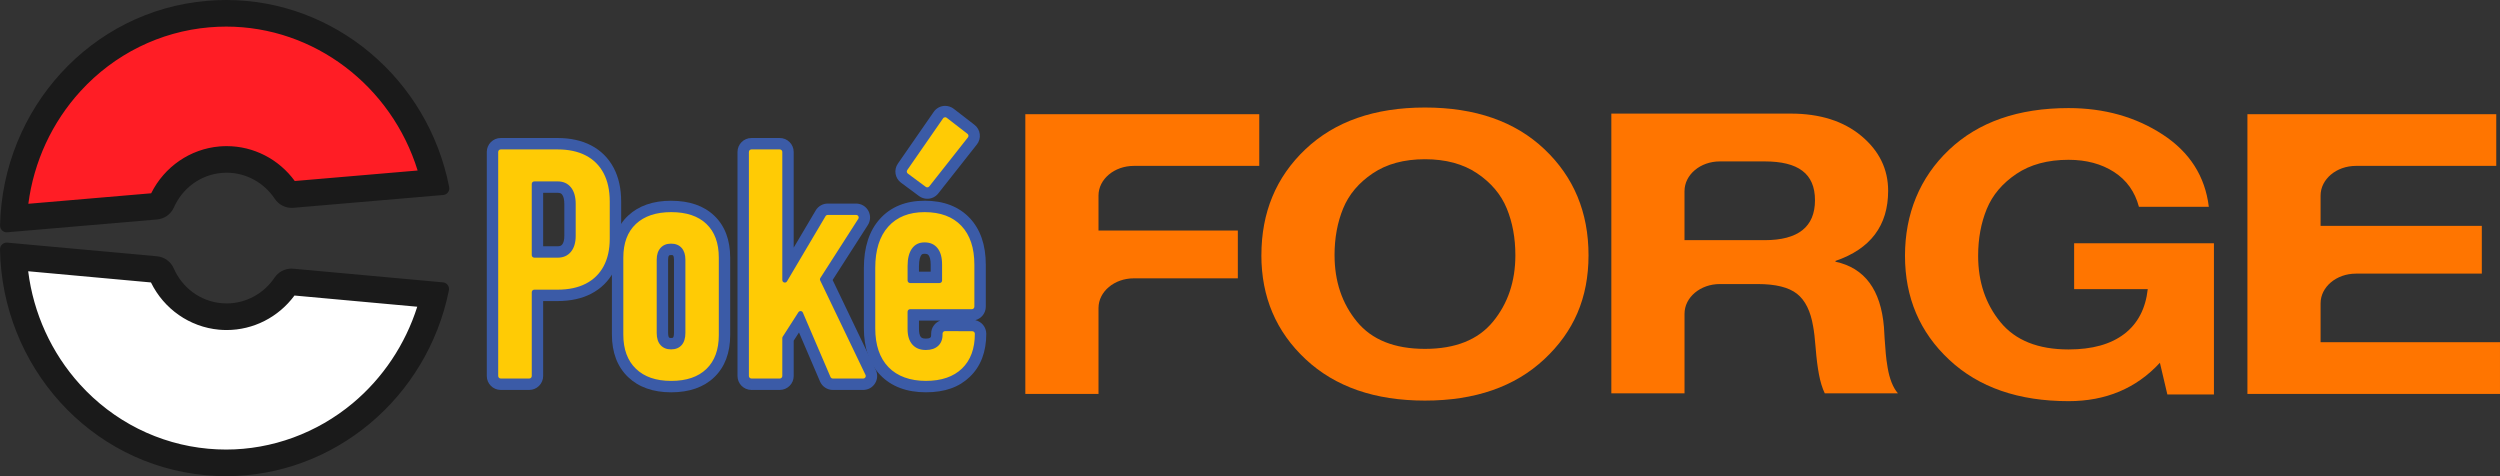<?xml version="1.0" encoding="UTF-8"?><svg xmlns="http://www.w3.org/2000/svg" viewBox="0 0 1974 375.97"><rect x="0" y="0" width="1974" height="375.97" fill="#333333" stroke="none"/><defs><style>.cls-1{fill:#3b5ba7;}.cls-2{fill:#ffcb05;}.cls-3{fill:#fff;}.cls-4{fill:#ff1d25;}.cls-5{fill:#1a1a1a;}.cls-6{fill:#ff7500;}</style></defs><g id="Layer_1"><path class="cls-4" d="M10.75,172.44c2.25-40.1,18.15-78.12,45.13-107.62,28.43-31.08,66.96-50.15,108.49-53.71,4.72-.4,9.5-.61,14.21-.61,78.34,0,146.66,55.81,164.57,133.52l-112.39,9.61c-.16.01-.31.02-.47.02-1.84,0-3.56-.94-4.61-2.5-10.55-15.82-28.02-25.27-46.72-25.27-1.58,0-3.18.07-4.76.2-20.29,1.73-38.1,14.55-46.49,33.44-.83,1.87-2.58,3.14-4.58,3.31l-112.39,9.61Z"/><path class="cls-5" d="M178.59,21c69.45,0,130.51,46.85,151.17,113.63l-97.01,8.29c-12.64-17.3-32.53-27.54-53.78-27.54-1.88,0-3.78.08-5.66.24-23.14,1.98-43.55,16.06-53.94,36.99l-97,8.29c4.33-33.19,18.66-64.29,41.27-89,26.64-29.13,62.74-47,101.64-50.33,4.42-.38,8.9-.57,13.31-.57M178.58,0c-5,0-10.03.21-15.1.65C71.7,8.49,2.16,85.9.03,178c-.06,3,2.34,5.43,5.22,5.43.15,0,.29,0,.44-.02l118.35-10.12c5.83-.5,10.9-4.16,13.28-9.51,6.61-14.9,20.69-25.78,37.78-27.24,1.3-.11,2.59-.17,3.87-.17,15.58,0,29.63,8.07,37.99,20.6,3,4.49,8.01,7.17,13.34,7.17.45,0,.9-.02,1.36-.06l118.35-10.12c3.08-.26,5.26-3.2,4.66-6.29C337.91,62.27,264.09,0,178.58,0h0Z"/><path class="cls-3" d="M178.55,365.47c-5.02,0-10.12-.23-15.14-.69-41.51-3.78-79.94-23.07-108.19-54.32-26.81-29.65-42.5-67.76-44.52-107.88l112.33,10.24c1.99.18,3.74,1.46,4.56,3.33,8.28,18.94,26.02,31.86,46.3,33.71,1.68.15,3.39.23,5.07.23,18.58,0,35.98-9.35,46.55-25.01,1.05-1.55,2.76-2.48,4.59-2.48.16,0,.33,0,.5.02l112.33,10.24c-18.26,77.18-86.5,132.59-164.37,132.59h-.01Z"/><path class="cls-5" d="M22.24,214.18l96.95,8.84c10.27,20.99,30.61,35.19,53.73,37.3,2,.18,4.03.27,6.03.27,21.1,0,40.92-10.13,53.57-27.24l96.94,8.84c-9.41,29.68-27.12,56.3-50.97,76.21-28.26,23.58-63.75,36.57-99.94,36.57-4.7,0-9.47-.22-14.18-.65-38.88-3.54-74.88-21.62-101.35-50.9-22.47-24.85-36.62-56.04-40.77-89.24M5.22,191.56c-2.87,0-5.27,2.41-5.22,5.4,1.62,92.11,70.72,169.9,162.45,178.27,5.4.49,10.77.73,16.09.73,85.06,0,158.7-61.66,175.9-146.61.64-3.12-1.49-6.12-4.6-6.4l-118.29-10.78c-.48-.04-.97-.07-1.45-.07-5.3,0-10.29,2.65-13.29,7.1-8.38,12.41-22.38,20.38-37.85,20.38-1.36,0-2.74-.06-4.12-.19-17.09-1.56-31.1-12.52-37.63-27.45-2.35-5.37-7.4-9.05-13.23-9.58l-118.29-10.78c-.16-.01-.31-.02-.47-.02h0Z"/></g><g id="Layer_3"><path class="cls-2" d="M395.37,303.39c-3.58,0-6.5-2.92-6.5-6.5V119.98c0-3.58,2.92-6.5,6.5-6.5h44.91c9.39,0,17.59,1.78,24.35,5.3,6.94,3.61,12.31,8.96,15.96,15.89,3.56,6.77,5.37,14.96,5.37,24.37v29.49c0,9.17-1.81,17.2-5.39,23.84-3.66,6.8-9.03,12.06-15.97,15.62-6.75,3.47-14.94,5.23-24.33,5.23h-15.91v63.67c0,3.58-2.92,6.5-6.5,6.5h-22.5ZM440.28,198.96c3.14,0,5.37-.94,7.04-2.97,1.84-2.23,2.77-5.49,2.77-9.7v-25.26c0-4.55-.94-8.01-2.79-10.29-1.67-2.05-3.9-3-7.02-3h-15.91v51.22h15.91Z"/><path class="cls-1" d="M440.28,117.98c8.71,0,16.13,1.6,22.27,4.79,6.14,3.19,10.82,7.86,14.06,14,3.23,6.14,4.85,13.56,4.85,22.27v29.49c0,8.46-1.62,15.7-4.85,21.71-3.24,6.02-7.92,10.6-14.06,13.75-6.14,3.15-13.56,4.73-22.27,4.73h-18.4c-1.1,0-2,.9-2,2v66.17c0,1.1-.9,2-2,2h-22.5c-1.1,0-2-.9-2-2V119.98c0-1.1.9-2,2-2h44.91M421.87,203.46h18.4c4.48,0,7.98-1.53,10.51-4.6,2.53-3.07,3.79-7.26,3.79-12.57v-25.26c0-5.64-1.27-10.02-3.79-13.13-2.53-3.11-6.03-4.67-10.51-4.67h-18.4c-1.1,0-2,.9-2,2v56.22c0,1.1.9,2,2,2M440.28,108.98h-44.91c-6.07,0-11,4.93-11,11v176.91c0,6.07,4.93,11,11,11h22.5c6.07,0,11-4.93,11-11v-59.17h11.41c10.11,0,18.99-1.93,26.38-5.72,7.76-3.99,13.78-9.87,17.88-17.49,3.93-7.31,5.93-16.05,5.93-25.97v-29.49c0-10.14-1.98-19.05-5.89-26.47-4.09-7.76-10.1-13.74-17.87-17.79-7.41-3.85-16.3-5.81-26.43-5.81h0ZM428.87,152.23h11.41c2.25,0,3,.7,3.53,1.35,1.16,1.43,1.78,4,1.78,7.45v25.26c0,3.14-.58,5.44-1.74,6.84-.53.64-1.29,1.33-3.57,1.33h-11.41v-42.22h0Z"/><path class="cls-2" d="M529.99,305.25c-13.09,0-23.52-3.65-30.99-10.84-7.52-7.24-11.33-17.41-11.33-30.24v-60.72c0-12.77,3.83-22.83,11.38-29.91,7.47-7,17.88-10.55,30.95-10.55s23.57,3.56,30.92,10.58c7.4,7.07,11.16,17.13,11.16,29.88v61.09c0,12.74-3.75,22.83-11.14,29.98-7.35,7.12-17.76,10.72-30.94,10.72ZM529.86,196.88c-2.9,0-4.21,1.08-4.94,1.88-1.27,1.39-1.88,3.42-1.88,6.18v57.98c0,2.98.63,5.18,1.88,6.56.73.81,2.04,1.88,4.94,1.88s4.27-1.06,4.97-1.85c1.23-1.38,1.85-3.6,1.85-6.59v-57.98c0-2.78-.6-4.82-1.85-6.22-.71-.79-1.99-1.85-4.97-1.85Z"/><path class="cls-1" d="M529.99,167.5c12.03,0,21.3,3.11,27.81,9.33s9.77,15.1,9.77,26.63v61.09c0,11.53-3.25,20.45-9.77,26.75-6.51,6.3-15.78,9.46-27.81,9.46s-21.23-3.19-27.87-9.58c-6.64-6.39-9.95-15.39-9.95-27v-60.72c0-11.53,3.32-20.41,9.95-26.63,6.64-6.22,15.93-9.33,27.87-9.33M529.86,275.87c3.57,0,6.35-1.12,8.34-3.36,1.99-2.24,2.99-5.43,2.99-9.58v-57.98c0-3.9-1-6.97-2.99-9.21-1.99-2.24-4.77-3.36-8.34-3.36s-6.24,1.12-8.27,3.36c-2.03,2.24-3.05,5.31-3.05,9.21v57.98c0,4.15,1.01,7.34,3.05,9.58,2.03,2.24,4.79,3.36,8.27,3.36M529.99,158.5c-14.25,0-25.7,3.96-34.03,11.77-8.49,7.96-12.8,19.13-12.8,33.19v60.72c0,14.1,4.28,25.37,12.71,33.49,8.34,8.03,19.81,12.1,34.11,12.1s25.85-4.03,34.07-11.99c8.3-8.03,12.51-19.21,12.51-33.22v-61.09c0-14.03-4.22-25.18-12.55-33.13-8.21-7.85-19.66-11.82-34.03-11.82h0ZM529.86,266.87c-1.24,0-1.5-.29-1.61-.41-.33-.36-.71-1.51-.71-3.53v-57.98c0-1.51.26-2.66.71-3.16.11-.12.37-.41,1.61-.41.39,0,1.34.03,1.61.34.45.51.71,1.69.71,3.23v57.98c0,2.07-.38,3.23-.71,3.6-.27.31-1.22.34-1.61.34h0Z"/><path class="cls-2" d="M657.6,303.39c-2.6,0-4.95-1.55-5.97-3.94l-19.96-46.53-9.46,14.75v29.22c0,3.58-2.92,6.5-6.5,6.5h-22.38c-3.58,0-6.5-2.92-6.5-6.5V119.98c0-3.58,2.92-6.5,6.5-6.5h22.38c3.58,0,6.5,2.92,6.5,6.5v92.01l25.76-43.55c1.17-1.97,3.31-3.19,5.6-3.19h22.45c2.38,0,4.56,1.3,5.7,3.38s1.05,4.63-.23,6.63l-29.19,45.51,35.16,73.32c.97,2.03.84,4.37-.36,6.27s-3.25,3.04-5.5,3.04h-24Z"/><path class="cls-1" d="M615.71,117.98c1.1,0,2,.9,2,2v101.14c0,1.25,1.01,2,2.02,2,.65,0,1.3-.31,1.7-.99l30.41-51.42c.36-.61,1.01-.98,1.72-.98h22.45c1.58,0,2.54,1.75,1.68,3.08l-29.94,46.69c-.37.58-.42,1.32-.12,1.95l35.77,74.57c.64,1.33-.33,2.87-1.8,2.87h-24c-.8,0-1.52-.48-1.84-1.21l-21.81-50.86c-.34-.8-1.09-1.21-1.84-1.21-.64,0-1.28.3-1.68.92l-12.4,19.33c-.21.32-.32.7-.32,1.08v29.95c0,1.1-.9,2-2,2h-22.38c-1.1,0-2-.9-2-2V119.98c0-1.1.9-2,2-2h22.38M615.71,108.98h-22.38c-6.07,0-11,4.93-11,11v176.91c0,6.07,4.93,11,11,11h22.38c6.07,0,11-4.93,11-11v-27.9l4.17-6.5,16.61,38.74c1.74,4.05,5.7,6.66,10.11,6.66h24c3.8,0,7.28-1.92,9.31-5.14,2.03-3.22,2.25-7.19.61-10.62l-34.08-71.05,27.83-43.4c2.17-3.39,2.32-7.68.39-11.22-1.93-3.53-5.63-5.72-9.65-5.72h-22.45c-3.87,0-7.5,2.07-9.47,5.4l-17.39,29.4v-75.56c0-6.07-4.93-11-11-11h0Z"/><path class="cls-2" d="M731.06,305.25c-13.9,0-24.91-4.1-32.73-12.2-7.77-8.05-11.71-19.44-11.71-33.86v-47.65c0-15.17,3.84-27.15,11.42-35.6,7.7-8.59,18.48-12.94,32.03-12.94s24.62,4.11,32.32,12.23c7.63,8.05,11.5,19.43,11.5,33.83v33.09c0,3.58-2.92,6.5-6.5,6.5h-46.25v11.3c0,4.07.9,7.15,2.67,9.15,1.65,1.87,4.03,2.77,7.27,2.77,3,0,5.19-.68,6.7-2.09,1.39-1.29,2.04-3.22,1.99-5.88v-.45c0-3.58,2.92-6.5,6.5-6.5l21.54.11c3.57.02,6.47,2.93,6.47,6.5,0,12.99-3.88,23.31-11.52,30.68-7.6,7.32-18.25,11.03-31.68,11.03ZM739.37,218.99v-10.18c0-4.49-.89-7.88-2.63-10.08-1.54-1.94-3.66-2.84-6.68-2.84s-4.82.92-6.3,2.98c-1.75,2.44-2.64,6.2-2.64,11.19v8.94h18.25Z"/><path class="cls-1" d="M730.06,167.5c12.52,0,22.21,3.61,29.05,10.82,6.84,7.22,10.26,17.46,10.26,30.73v33.09c0,1.1-.9,2-2,2h-48.75c-1.1,0-2,.9-2,2v13.8c0,5.23,1.26,9.27,3.79,12.13,2.53,2.86,6.08,4.29,10.64,4.29,4.15,0,7.4-1.1,9.77-3.3,2.36-2.2,3.5-5.29,3.42-9.27v-.35c0-1.11.9-2,2-2,0,0,0,0,0,0l21.51.1c1.1,0,1.99.9,1.99,2,0,11.78-3.38,20.92-10.14,27.44-6.76,6.51-16.28,9.77-28.56,9.77s-22.52-3.61-29.49-10.82c-6.97-7.22-10.45-17.46-10.45-30.73v-47.65c0-14.1,3.42-24.97,10.26-32.6,6.84-7.63,16.4-11.45,28.68-11.45M718.62,223.49h23.25c1.1,0,2-.9,2-2v-12.68c0-5.56-1.2-9.85-3.61-12.88-2.41-3.03-5.81-4.54-10.2-4.54s-7.63,1.62-9.95,4.85c-2.32,3.24-3.48,7.84-3.48,13.81v11.44c0,1.1.9,2,2,2M730.06,158.5c-14.88,0-26.79,4.86-35.38,14.44-8.34,9.3-12.56,22.29-12.56,38.61v47.65c0,15.62,4.37,28.07,12.98,36.98,8.7,9.01,20.8,13.57,35.96,13.57s26.34-4.13,34.8-12.29c8.56-8.24,12.9-19.65,12.9-33.92,0-5.25-3.72-9.67-8.66-10.75,4.76-1.21,8.29-5.53,8.29-10.66v-33.09c0-15.59-4.28-28.01-12.73-36.93-8.58-9.05-20.55-13.63-35.58-13.63h0ZM725.62,214.49v-4.44c0-5.28,1.12-7.63,1.79-8.56.39-.54.79-1.1,2.64-1.1,2.25,0,2.82.71,3.16,1.14,1.06,1.34,1.65,3.93,1.65,7.28v5.68h-9.25ZM725.62,253.14h16.77c-4.17,1.56-7.15,5.59-7.15,10.31v.54c.02.89-.06,2.04-.55,2.49-.79.74-2.42.89-3.64.89-2.79,0-3.56-.88-3.89-1.25-1.27-1.44-1.54-4.15-1.54-6.17v-6.8h0Z"/><path class="cls-2" d="M732.18,152.45c-1.4,0-2.74-.44-3.87-1.28l-14.18-10.51c-2.84-2.1-3.48-6.02-1.47-8.93l28.3-40.85c1.21-1.75,3.21-2.8,5.34-2.8,1.43,0,2.84.48,3.97,1.35l16.39,12.66c1.38,1.07,2.26,2.61,2.48,4.35.21,1.74-.26,3.45-1.35,4.82l-30.52,38.69c-1.24,1.57-3.1,2.48-5.11,2.48h0Z"/><path class="cls-1" d="M746.31,92.59c.43,0,.86.14,1.22.42l16.39,12.66c.88.68,1.04,1.95.35,2.82l-30.52,38.69c-.39.5-.98.76-1.57.76-.41,0-.83-.13-1.19-.39l-14.18-10.51c-.87-.64-1.07-1.86-.45-2.75l28.3-40.85c.39-.56,1.01-.86,1.65-.86M746.31,83.59c-3.61,0-6.99,1.77-9.04,4.74l-28.3,40.85c-3.4,4.91-2.31,11.55,2.49,15.1l14.18,10.51c1.91,1.41,4.17,2.16,6.55,2.16,3.39,0,6.54-1.53,8.64-4.19l30.52-38.69c1.83-2.32,2.64-5.22,2.28-8.16-.36-2.94-1.85-5.55-4.19-7.36l-16.39-12.66c-1.92-1.48-4.3-2.29-6.72-2.29h0Z"/><path class="cls-6" d="M809.6,311.04V90.15h184.71v40.84h-99.05c-15.41,0-27.89,10.5-27.89,23.45v27.59h110.02v37.74h-82.12c-15.41,0-27.89,10.5-27.89,23.45v67.81h-57.77Z"/><path class="cls-6" d="M996,201.53c0-33.82,11.59-61.72,34.77-83.68,23.18-21.96,54.64-32.95,94.38-32.95s71.2,10.98,94.38,32.95c23.18,21.96,34.77,49.86,34.77,83.68s-11.65,60.38-34.96,82.14c-23.31,21.76-54.7,32.64-94.2,32.64s-70.9-10.88-94.2-32.64c-23.31-21.76-34.96-49.14-34.96-82.14ZM1053.77,201.53c0,20.63,5.89,38.1,17.66,52.44,11.77,14.34,29.68,21.5,53.72,21.5s41.95-7.16,53.72-21.5c11.77-14.33,17.66-31.81,17.66-52.44,0-13.61-2.27-25.93-6.81-36.97-4.54-11.03-12.33-20.26-23.37-27.69s-24.78-11.14-41.21-11.14-30.17,3.71-41.21,11.14c-11.04,7.42-18.83,16.66-23.37,27.69-4.54,11.04-6.81,23.36-6.81,36.97Z"/><path class="cls-6" d="M1272.31,310.59V89.7h141.66c23.05,0,41.64,5.88,55.75,17.63,14.1,11.76,21.16,26.19,21.16,43.31,0,27.43-13.86,45.89-41.58,55.38v.62c23.05,4.95,35.81,22.17,38.27,51.66,0,1.24.18,4.33.55,9.28.37,4.95.67,8.92.92,11.91.24,2.99.74,6.65,1.47,10.98s1.78,8.2,3.13,11.6c1.35,3.4,3,6.24,4.97,8.51h-57.77c-1.97-4.12-3.5-9.13-4.6-15-1.1-5.88-1.97-12.73-2.58-20.57-.62-7.84-1.29-13.61-2.02-17.32-1.97-11.96-6.2-20.52-12.69-25.68-6.5-5.15-16.87-7.73-31.09-7.73h-29.87c-15.41,0-27.89,10.5-27.89,23.45v62.86h-57.77ZM1330.08,150.9v38.73h63.29c26.49,0,39.74-10.52,39.74-31.55s-13.25-30.63-39.74-30.63h-35.39c-15.41,0-27.89,10.5-27.89,23.45Z"/><path class="cls-6" d="M1711.35,311.49l-5.89-25.06c-18.65,20.21-42.68,30.32-72.12,30.32-39.5,0-70.9-10.88-94.2-32.64-23.31-21.76-34.96-49.14-34.96-82.14s11.59-61.72,34.77-83.68c23.18-21.96,54.64-32.95,94.38-32.95,28.21,0,52.99,6.96,74.33,20.88,21.34,13.92,33.48,32.95,36.43,57.08h-55.19c-3.19-11.96-9.75-21.14-19.69-27.53-9.93-6.39-21.89-9.59-35.88-9.59-16.44,0-30.17,3.71-41.21,11.14s-18.83,16.66-23.37,27.69c-4.54,11.04-6.81,23.36-6.81,36.97,0,20.63,5.89,38.1,17.66,52.44,11.77,14.34,29.68,21.5,53.72,21.5,18.64,0,33.3-4.07,43.97-12.22,10.67-8.14,16.86-19.95,18.58-35.42h-58.14v-36.2h110.39v119.41h-36.8Z"/><path class="cls-6" d="M1774.56,311.04V90.15h196.49v40.84h-110.83c-15.41,0-27.89,10.5-27.89,23.45v23.88h127.31v37.74h-99.42c-15.41,0-27.89,10.5-27.89,23.45v30.69h141.66v40.84h-199.43Z"/></g></svg>